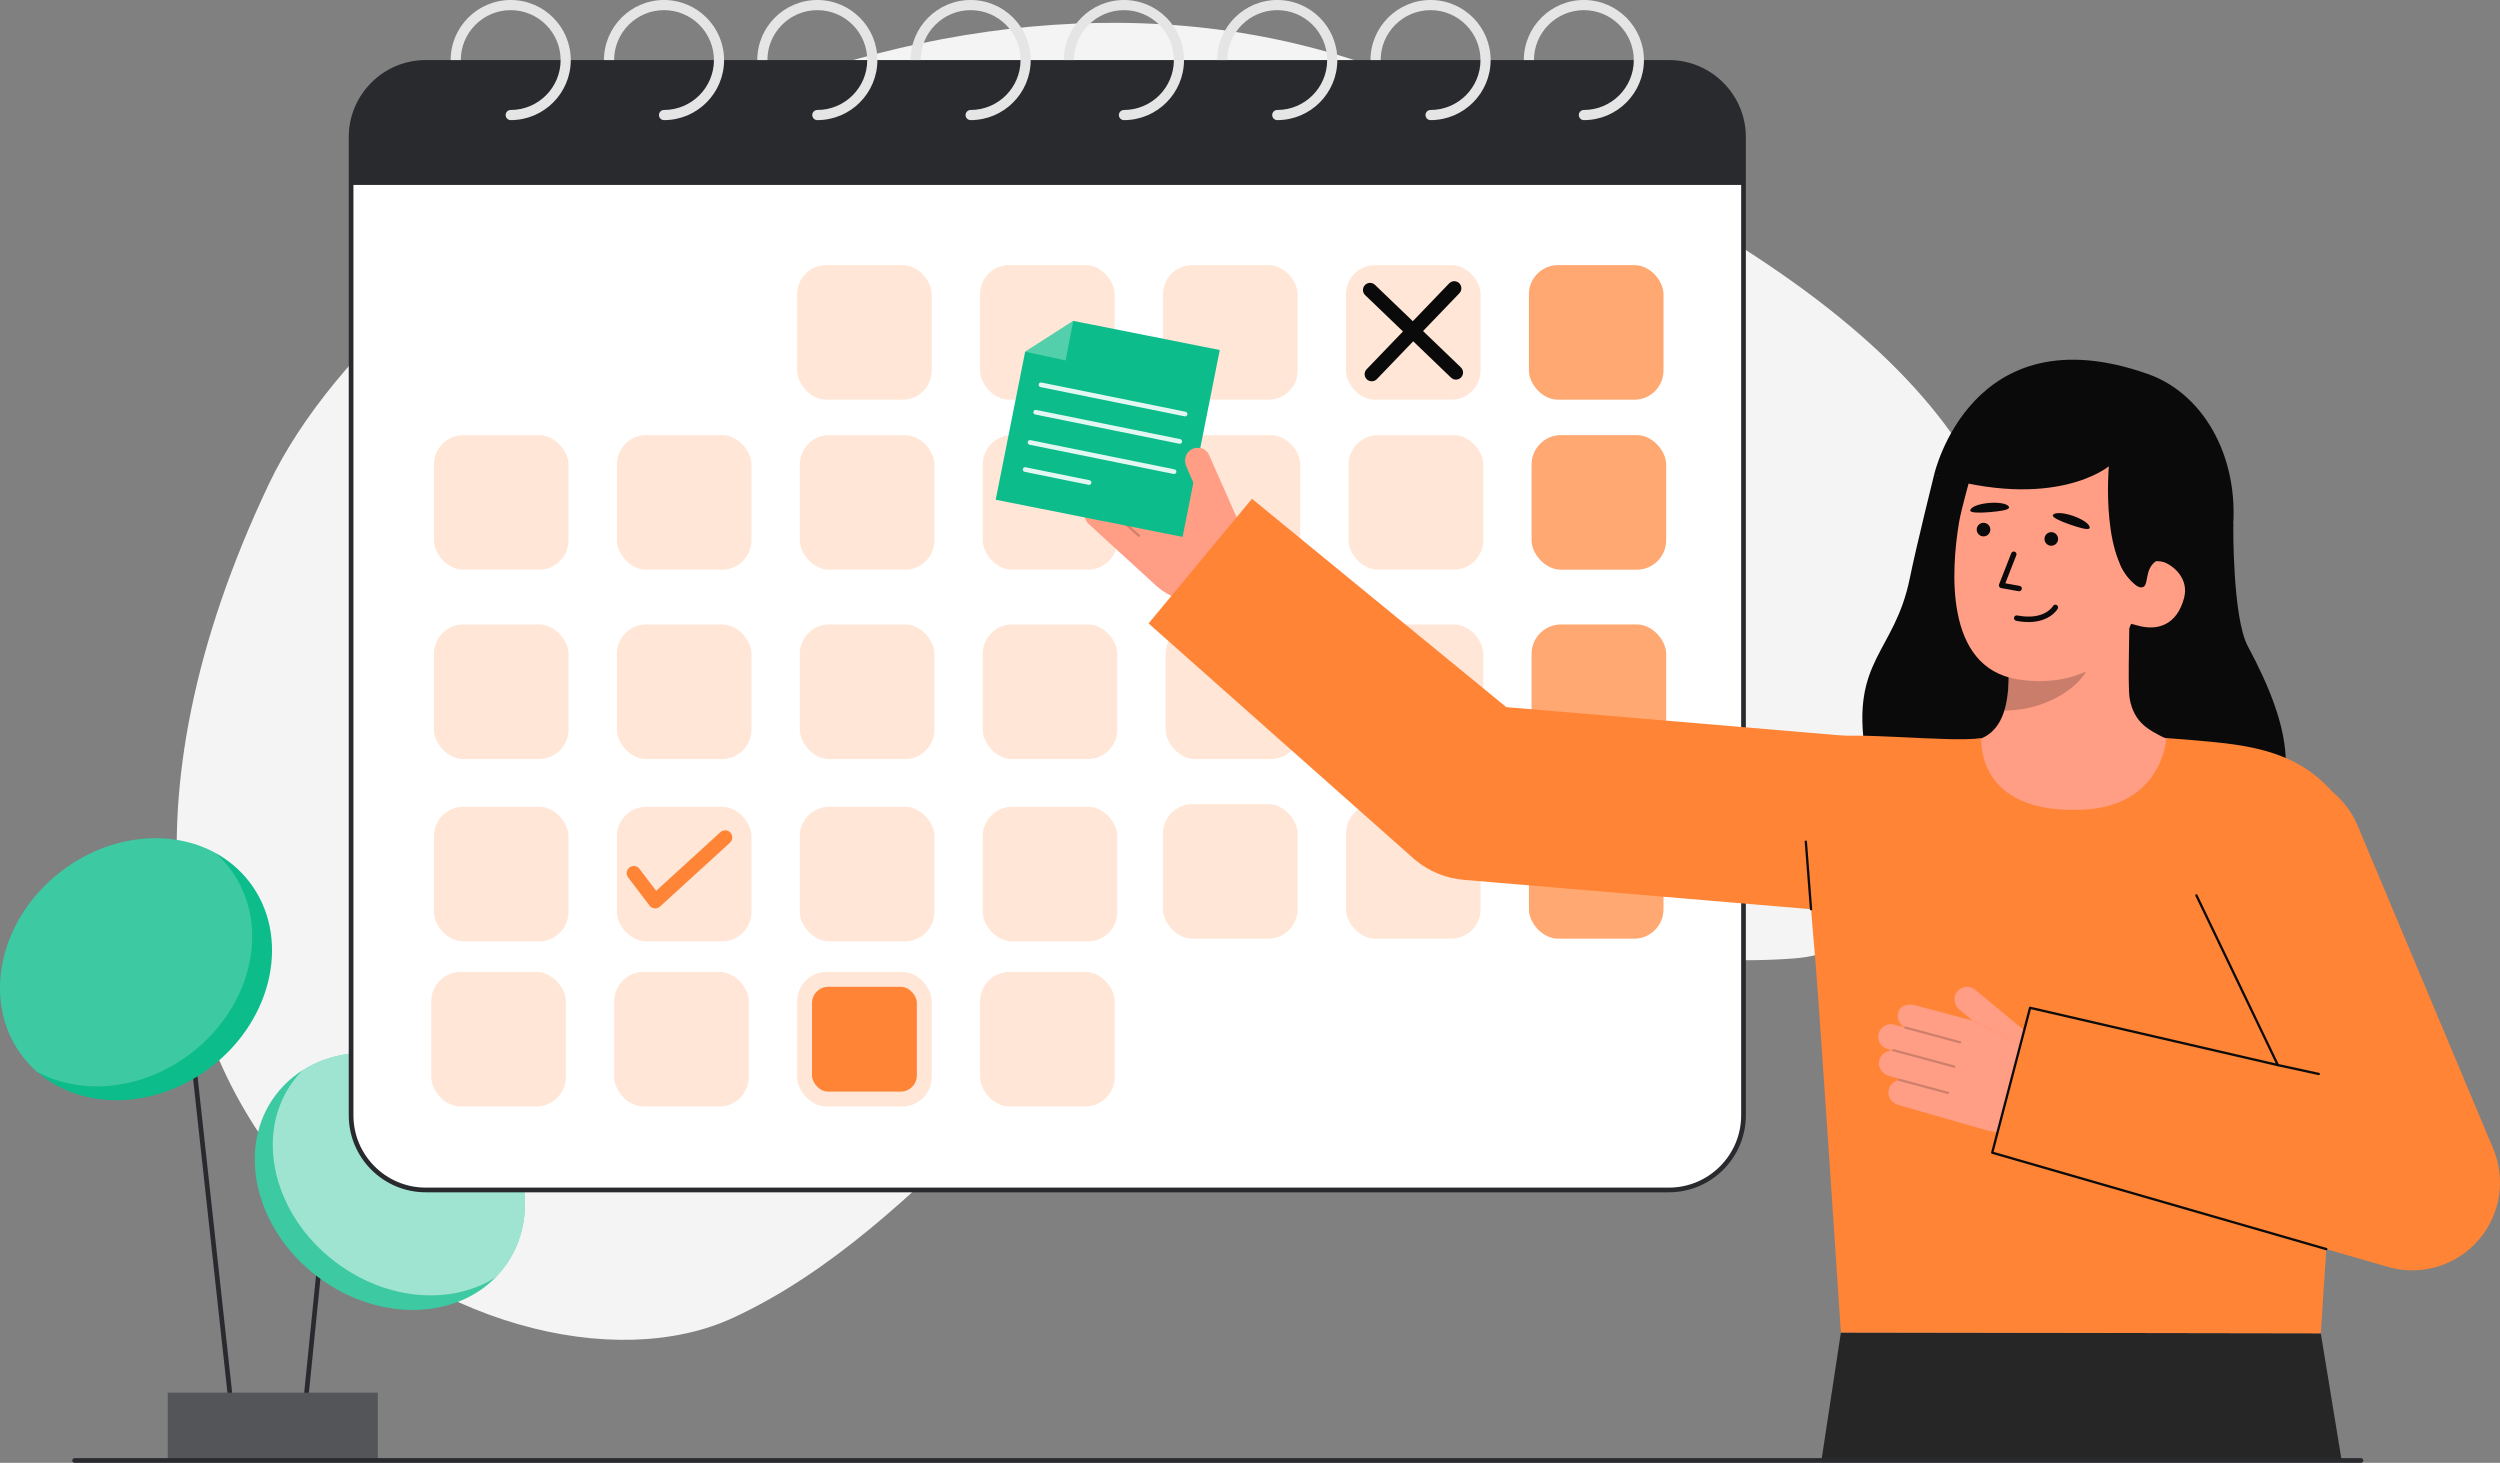 <svg id="Layer_2" data-name="Layer 2" xmlns="http://www.w3.org/2000/svg" viewBox="0 0 1067.35 624.533" style="width: 100%; height: 100%;">
  <rect x="0" y="0" width="1067.35" height="624.533" fill="#808080" stroke="none"/>
  <g id="Layer_2-2" data-name="Layer 2">
    <g>
      <path d="m600.417,33.857C404.359-47.005,169.208,92.017,114.78,206.688c-130.692,275.351,97.7,402.433,198.173,355.948,41.945-19.406,76.207-52.543,109.321-84.783,48.973-47.681,116.342-75.966,184.675-77.537,53.201-1.223,106.148,13.053,159.197,8.861,53.05-4.192,99.911-77.355,98.472-130.551-2.195-81.193-53.962-158.059-264.202-244.77Z" fill="#f4f4f4"></path>
      <g>
        <rect x="87.189" y="391.06" width="2" height="225.684" transform="translate(-54.293 12.584) rotate(-6.245)" fill="#292a2e"></rect>
        <rect x="75.4" y="548.401" width="120.091" height="2" transform="translate(-424.791 628.908) rotate(-84.228)" fill="#292a2e"></rect>
        <rect x="71.642" y="594.601" width="89.616" height="29.083" fill="#292a2e"></rect>
        <rect x="71.642" y="594.601" width="89.616" height="29.083" fill="#fff" opacity=".2"></rect>
        <ellipse cx="166.468" cy="504.325" rx="51.126" ry="61.09" transform="translate(-336.612 334.129) rotate(-53.042)" fill="#0cbc8b"></ellipse>
        <ellipse cx="166.468" cy="504.325" rx="51.126" ry="61.09" transform="translate(-336.612 334.129) rotate(-53.042)" fill="#fff" opacity=".2"></ellipse>
        <path d="m215.28,541.054c-1.155,1.539-2.399,2.98-3.723,4.314-18.687,11.939-46.271,10.06-68.154-6.408-26.957-20.281-35.048-55.015-18.07-77.578,1.155-1.539,2.398-2.971,3.714-4.314,18.697-11.948,46.271-10.06,68.163,6.399,26.957,20.289,35.048,55.024,18.07,77.587Z" fill="#fff" opacity=".5"></path>
        <ellipse cx="58.075" cy="413.799" rx="61.09" ry="52.607" transform="translate(-240.749 121.725) rotate(-37.665)" fill="#0cbc8b"></ellipse>
        <path d="m81.756,449.532c-20.683,15.976-46.969,18.41-66.024,8.01-2.175-1.915-4.189-4.054-6.015-6.417-17.757-22.992-10.498-58.354,16.208-78.965,20.684-15.967,46.97-18.41,66.015-8.019,2.184,1.915,4.197,4.063,6.023,6.426,17.757,22.992,10.498,58.354-16.208,78.965Z" fill="#fff" opacity=".2"></path>
      </g>
      <g>
        <g>
          <rect x="149.894" y="26.643" width="594.477" height="481.398" rx="31.867" ry="31.867" fill="#fff"></rect>
          <path d="m712.505,509.041H181.762c-18.123,0-32.867-14.744-32.867-32.867V58.51c0-18.123,14.744-32.867,32.867-32.867h530.743c18.123,0,32.867,14.744,32.867,32.867v417.664c0,18.123-14.744,32.867-32.867,32.867ZM181.762,27.643c-17.02,0-30.867,13.847-30.867,30.867v417.664c0,17.02,13.847,30.867,30.867,30.867h530.743c17.02,0,30.867-13.847,30.867-30.867V58.51c0-17.02-13.847-30.867-30.867-30.867H181.762Z" fill="#292a2e"></path>
        </g>
        <rect x="652.755" y="113.185" width="57.463" height="57.463" rx="12.437" ry="12.437" fill="#ff8436" opacity=".7"></rect>
        <rect x="653.891" y="185.766" width="57.463" height="57.463" rx="12.562" ry="12.562" fill="#ff8436" opacity=".7"></rect>
        <rect x="653.891" y="266.604" width="57.463" height="57.463" rx="12.562" ry="12.562" fill="#ff8436" opacity=".7"></rect>
        <rect x="652.755" y="343.306" width="57.463" height="57.463" rx="12.562" ry="12.562" fill="#ff8436" opacity=".7"></rect>
        <g fill="none" opacity=".2">
          <rect x="418.438" y="113.185" width="57.463" height="57.463" rx="12.437" ry="12.437" fill="#ff8436"></rect>
          <rect x="340.332" y="113.185" width="57.463" height="57.463" rx="12.437" ry="12.437" fill="#ff8436"></rect>
          <rect x="496.543" y="113.185" width="57.463" height="57.463" rx="12.437" ry="12.437" fill="#ff8436"></rect>
          <rect x="574.649" y="113.185" width="57.463" height="57.463" rx="12.437" ry="12.437" fill="#ff8436"></rect>
          <rect x="419.574" y="185.766" width="57.463" height="57.463" rx="12.562" ry="12.562" fill="#ff8436"></rect>
          <rect x="497.68" y="185.766" width="57.463" height="57.463" rx="12.562" ry="12.562" fill="#ff8436"></rect>
          <rect x="575.786" y="185.766" width="57.463" height="57.463" rx="12.562" ry="12.562" fill="#ff8436"></rect>
          <rect x="185.258" y="185.766" width="57.463" height="57.463" rx="12.562" ry="12.562" fill="#ff8436"></rect>
          <rect x="263.363" y="185.766" width="57.463" height="57.463" rx="12.562" ry="12.562" fill="#ff8436"></rect>
          <rect x="341.469" y="185.766" width="57.463" height="57.463" rx="12.562" ry="12.562" fill="#ff8436"></rect>
          <rect x="419.574" y="266.604" width="57.463" height="57.463" rx="12.562" ry="12.562" fill="#ff8436"></rect>
          <rect x="497.68" y="266.604" width="57.463" height="57.463" rx="12.562" ry="12.562" fill="#ff8436"></rect>
          <rect x="575.786" y="266.604" width="57.463" height="57.463" rx="12.562" ry="12.562" fill="#ff8436"></rect>
          <rect x="185.258" y="266.604" width="57.463" height="57.463" rx="12.562" ry="12.562" fill="#ff8436"></rect>
          <rect x="263.363" y="266.604" width="57.463" height="57.463" rx="12.562" ry="12.562" fill="#ff8436"></rect>
          <rect x="341.469" y="266.604" width="57.463" height="57.463" rx="12.562" ry="12.562" fill="#ff8436"></rect>
          <rect x="419.574" y="344.443" width="57.463" height="57.463" rx="12.562" ry="12.562" fill="#ff8436"></rect>
          <rect x="496.543" y="343.306" width="57.463" height="57.463" rx="12.562" ry="12.562" fill="#ff8436"></rect>
          <rect x="574.649" y="343.306" width="57.463" height="57.463" rx="12.562" ry="12.562" fill="#ff8436"></rect>
          <rect x="185.258" y="344.443" width="57.463" height="57.463" rx="12.562" ry="12.562" fill="#ff8436"></rect>
          <rect x="263.363" y="344.443" width="57.463" height="57.463" rx="12.562" ry="12.562" fill="#ff8436"></rect>
          <rect x="341.469" y="344.443" width="57.463" height="57.463" rx="12.562" ry="12.562" fill="#ff8436"></rect>
          <rect x="418.438" y="414.946" width="57.463" height="57.463" rx="12.562" ry="12.562" fill="#ff8436"></rect>
          <rect x="184.121" y="414.946" width="57.463" height="57.463" rx="12.562" ry="12.562" fill="#ff8436"></rect>
          <rect x="262.227" y="414.946" width="57.463" height="57.463" rx="12.562" ry="12.562" fill="#ff8436"></rect>
          <rect x="340.332" y="414.946" width="57.463" height="57.463" rx="12.562" ry="12.562" fill="#ff8436"></rect>
        </g>
        <path d="m744.371,58.513v20.429H149.897v-20.429c0-17.604,14.26-31.874,31.865-31.874h530.744c17.596,0,31.865,14.269,31.865,31.874Z" fill="#292a2e"></path>
        <g>
          <path d="m257.855,25.643c0-14.139,11.503-25.643,25.643-25.643s25.642,11.503,25.642,25.643-11.503,25.642-25.642,25.642c-1.196,0-2.166-.97-2.166-2.166s.97-2.166,2.166-2.166c11.751,0,21.311-9.56,21.311-21.311s-9.56-21.311-21.311-21.311-21.311,9.56-21.311,21.311" fill="#e5e5e5"></path>
          <path d="m388.763,25.643c0-14.139,11.503-25.643,25.642-25.643s25.643,11.503,25.643,25.643-11.503,25.642-25.643,25.642c-1.196,0-2.166-.97-2.166-2.166s.97-2.166,2.166-2.166c11.751,0,21.311-9.56,21.311-21.311s-9.56-21.311-21.311-21.311-21.311,9.56-21.311,21.311" fill="#e5e5e5"></path>
          <path d="m519.672,25.643c0-14.139,11.503-25.643,25.642-25.643s25.643,11.503,25.643,25.643-11.503,25.642-25.643,25.642c-1.196,0-2.166-.97-2.166-2.166s.97-2.166,2.166-2.166c11.751,0,21.311-9.56,21.311-21.311s-9.56-21.311-21.311-21.311-21.311,9.56-21.311,21.311" fill="#e5e5e5"></path>
          <path d="m585.126,25.643c0-14.139,11.503-25.643,25.643-25.643s25.642,11.503,25.642,25.643-11.503,25.642-25.642,25.642c-1.196,0-2.166-.97-2.166-2.166s.97-2.166,2.166-2.166c11.751,0,21.311-9.56,21.311-21.311s-9.56-21.311-21.311-21.311-21.311,9.56-21.311,21.311" fill="#e5e5e5"></path>
          <path d="m192.4,25.643c0-14.139,11.503-25.643,25.642-25.643s25.643,11.503,25.643,25.643-11.503,25.642-25.643,25.642c-1.196,0-2.166-.97-2.166-2.166s.97-2.166,2.166-2.166c11.751,0,21.311-9.56,21.311-21.311s-9.56-21.311-21.311-21.311-21.311,9.56-21.311,21.311" fill="#e5e5e5"></path>
          <path d="m323.309,25.643c0-14.139,11.503-25.643,25.642-25.643s25.642,11.503,25.642,25.643-11.503,25.642-25.642,25.642c-1.196,0-2.166-.97-2.166-2.166s.97-2.166,2.166-2.166c11.751,0,21.311-9.56,21.311-21.311s-9.56-21.311-21.311-21.311-21.311,9.56-21.311,21.311" fill="#e5e5e5"></path>
          <path d="m454.218,25.643c0-14.139,11.503-25.643,25.643-25.643s25.642,11.503,25.642,25.643-11.503,25.642-25.642,25.642c-1.196,0-2.166-.97-2.166-2.166s.97-2.166,2.166-2.166c11.751,0,21.311-9.56,21.311-21.311s-9.56-21.311-21.311-21.311-21.311,9.56-21.311,21.311" fill="#e5e5e5"></path>
          <path d="m650.581,25.643c0-14.139,11.503-25.643,25.642-25.643s25.642,11.503,25.642,25.643-11.503,25.642-25.642,25.642c-1.196,0-2.166-.97-2.166-2.166s.97-2.166,2.166-2.166c11.751,0,21.311-9.56,21.311-21.311s-9.56-21.311-21.311-21.311-21.311,9.56-21.311,21.311" fill="#e5e5e5"></path>
        </g>
        <path d="m279.732,387.837c-.091,0-.182-.004-.274-.013-.848-.077-1.624-.507-2.14-1.184l-9.153-12.039c-1.014-1.333-.755-3.235.579-4.249,1.333-1.014,3.236-.756,4.249.579l7.145,9.398,27.422-25.03c1.237-1.129,3.155-1.041,4.284.195,1.129,1.237,1.041,3.155-.195,4.284l-29.873,27.266c-.561.512-1.291.793-2.044.793Z" fill="#ff8436"></path>
        <rect x="346.689" y="421.303" width="44.75" height="44.75" rx="6.931" ry="6.931" fill="#ff8436"></rect>
        <g>
          <path d="m585.649,162.792c-.756,0-1.513-.281-2.1-.846-1.208-1.16-1.246-3.08-.086-4.287l35.239-36.673c1.16-1.208,3.081-1.246,4.287-.086,1.208,1.16,1.246,3.08.086,4.287l-35.239,36.673c-.596.62-1.39.932-2.187.932Z" fill="#0a0a0a"></path>
          <path d="m621.605,162.075c-.756,0-1.513-.281-2.101-.846l-36.672-35.239c-1.207-1.16-1.245-3.08-.085-4.288,1.16-1.207,3.08-1.245,4.288-.085l36.672,35.239c1.207,1.16,1.245,3.08.085,4.288-.596.619-1.39.931-2.187.931Z" fill="#0a0a0a"></path>
        </g>
      </g>
      <g>
        <g>
          <path d="m953.471,223.966s-.368,39.678,6.228,51.956c18.989,35.347,23.579,62.419,1.2,81.108-22.379,18.689-157.203,10.586-164.554-36.058-6.189-39.269,12.52-42.287,18.997-73.961,2.93-14.332,10.403-44.302,10.403-44.302" fill="#0a0a0a"></path>
          <path id="sk" d="m834.675,318.376c.233-.033,3.225,42.871,53.06,38.657,34.5-2.912,46.464-39.658,47.255-39.665-3.73-.756-10.009-1.847-11.67-2.714-5.464-2.87-12.219-5.846-14.071-16.386-1.067-6.075.352-37.221-.233-43.372l-52.883,12.329c.863,12.995,6.33,43.089-11.784,48.596-3.014.911-6.262,1.753-9.673,2.556Z" fill="#ff9e85"></path>
          <path id="sh" d="m855.73,303.393c.728-2.403,1.155-4.491,1.516-8.24.647-6.705.211-12.859-.527-19.127,10.692-1.526,20.928-6.126,29.168-13.109,1.018,3.625,6.58,19.453,5.114,22.921-2.771,6.556-15.979,17.372-35.272,17.554Z" fill="#0c0c0c" opacity=".22"></path>
          <path d="m861.4,290.031c20.728,3.32,43.734-3.694,51.05-31.118l11.098-24.401c7.316-27.424-1.157-53.499-26.978-60.387h0c-25.821-6.889-47.494.216-54.811,27.64,0,0-4.423,15.673-5.321,21.019-3.386,20.159-6.489,62.209,24.962,67.247Z" fill="#ff9e85"></path>
          <path id="e1_eb" d="m841.19,217.987c.029.909,3.432,1.066,8.004.689,4.571-.377,8.635-.924,8.55-2.054-.107-1.427-3.919-2.277-8.49-1.9-4.571.377-8.11,1.835-8.064,3.265Z" fill="#0a0a0a"></path>
          <path d="m943.852,244.804l-30.085,5.958c-17.247-8.506-13.425-51.675-13.425-51.675,0,0-23.148,19.454-74.598,3.621,0,0,15.708-69.889,91.456-42.962,24.425,8.683,40.291,37.444,35.585,70.855-3.298,23.414-8.933,14.202-8.933,14.202Z" fill="#0a0a0a"></path>
          <path d="m913.114,267.184c7.847,2.093,16.25-.13,19.369-11.951,2.072-7.853-3.941-14.372-11.788-16.466l-5.446,4.179-8.881,22.437,6.747,1.8Z" fill="#ff9e85"></path>
          <g>
            <circle id="e1_eye" cx="846.842" cy="226.103" r="2.907" transform="translate(559.022 1054.007) rotate(-85.779)" fill="#0a0a0a"></circle>
            <g id="e1_n">
              <path d="m861.964,252.431c.587.043,1.122-.363,1.228-.954.114-.632-.306-1.237-.939-1.35l-6.094-1.095,4.685-11.988c.233-.598-.062-1.272-.661-1.506-.598-.233-1.272.062-1.506.66l-5.199,13.305c-.126.324-.101.688.069.991s.466.515.809.577l7.486,1.346c.04.007.081.012.121.015Z" fill="#0a0a0a"></path>
            </g>
            <g id="e1_m">
              <path d="m864.264,265.517c10.511.776,14.108-5.345,14.27-5.633.316-.559.119-1.268-.44-1.584-.555-.315-1.262-.12-1.58.434-.151.26-3.821,6.262-15.286,4.026-.643-.128-1.242.289-1.365.919-.123.63.289,1.241.918,1.364,1.237.241,2.397.395,3.482.475Z" fill="#0a0a0a"></path>
            </g>
            <path id="e1_eb-2" data-name="e1_eb" d="m876.445,219.979c-.342.843,2.705,2.367,7.036,3.877,4.331,1.51,8.267,2.659,8.648,1.592.481-1.348-2.658-3.671-6.989-5.181-4.331-1.51-8.157-1.614-8.695-.288Z" fill="#0a0a0a"></path>
            <circle id="e1_eye-2" data-name="e1_eye" cx="875.777" cy="230.097" r="2.907" transform="translate(581.845 1086.562) rotate(-85.779)" fill="#0a0a0a"></circle>
          </g>
          <path d="m911.315,227.413c-.15,2.442-6.949,10.758-6.264,13.107,1.08,3.705,6.264,9.932,8.717,10.243,4.319.547,1.126-7.383,6.724-11.182.854-.009,1.723.044,2.59.225,3.49.678,6.394,2.659,8.308,5.34l.453-11.087" fill="#0a0a0a"></path>
        </g>
        <polygon points="990.839 569.245 999.744 623.533 777.645 623.533 785.947 568.917 990.839 569.245" fill="#262626"></polygon>
        <path id="b_1_b" d="m889.378,345.669c34.092-1.607,35.527-30.544,35.527-30.544,0,0,16.892,1.092,28.121,2.611,18.384,2.487,30.543,7.931,40.195,17.582,8.978,8.978,14.413,19.482,8.629,81.501-4.188,44.906-11.01,152.426-11.01,152.426l-204.892-.328s-9.117-137.883-10.837-158.097c-3.283-38.589-8.465-92.979,2.535-95.694,12.815-3.163,54.647,2.037,68.178.002.228-.034-2.873,32.73,43.555,30.541Z" fill="#ff8436"></path>
        <g>
          <path d="m516.248,194.411c-1.252-2.825-4.622-4.05-7.413-2.634-2.617,1.327-3.561,4.622-2.372,7.305l2.965,6.691-19.048-16.821c-2.085-1.907-5.864-2.914-7.849-.434-1.737,1.899-1.857,4.694-.456,6.726-.023.019-.05.032-.068.056-.015.016-.02.037-.032.054l-3.216-2.941c-2.468-2.257-6.457-1.801-8.304,1.203-1.373,2.232-.796,5.162,1.138,6.93l1.369,1.252c-.018.058-.027.119-.024.179-2.228-1.256-5.128-.809-6.845,1.278-1.865,2.266-1.407,5.663.759,7.643l3.364,3.076c-.155-.017-.315.03-.43.156-.066.075-.096.164-.111.255-2.18-.534-4.612.301-5.939,2.46-1.373,2.232-.796,5.162,1.138,6.93l28.677,26.226c8.207,7.505,20.146,9.281,30.182,4.488l15.795-7.544-23.278-52.536Z" fill="#ff9e85"></path>
          <g fill="none" opacity=".2">
            <path d="m500.841,211.991c-.184.199-.494.215-.698.034l-18.094-16.02c-.206-.183-.226-.499-.043-.706.156-.208.5-.226.706-.043l18.094,16.02c.206.183.226.499.043.706l-.008.009Z" fill="#0c0c0c"></path>
          </g>
          <g fill="none" opacity=".2">
            <path d="m493.996,220.167c-.184.199-.494.215-.698.034l-20.193-17.878c-.206-.183-.226-.499-.043-.706.169-.188.499-.225.706-.043l20.193,17.878c.206.183.226.499.043.706l-.008.009Z" fill="#0c0c0c"></path>
          </g>
          <g fill="none" opacity=".2">
            <path d="m486.633,229.064c-.184.199-.494.215-.698.034l-16.108-14.261c-.206-.183-.226-.499-.043-.706.189-.205.499-.225.706-.043l16.108,14.261c.206.183.226.499.043.706l-.008.009Z" fill="#0c0c0c"></path>
          </g>
        </g>
        <path d="m534.513,212.954l108.581,88.949,160.311,13.56c20.637,1.746,35.952,19.89,34.206,40.527-1.655,19.562-18.045,34.342-37.324,34.342-1.061,0-2.127-.045-3.203-.136l-172.109-14.558c-7.679-.649-14.971-3.649-20.885-8.59l-113.72-100.887,44.143-53.207Z" fill="#ff8436"></path>
        <g>
          <polygon points="504.896 229.223 425.107 213.354 437.677 150.155 458.208 136.992 520.766 149.434 504.896 229.223" fill="#0cbc8b"></polygon>
          <polygon points="458.208 136.992 437.677 150.155 454.951 153.892 458.208 136.992" fill="#fffffa" opacity=".29"></polygon>
          <g fill="none" opacity=".88">
            <path d="m505.956,177.769c-.066,0-.133-.006-.2-.02l-61.509-12.479c-.542-.11-.891-.638-.781-1.179.11-.542.639-.89,1.179-.781l61.509,12.479c.542.11.891.638.781,1.179-.096.474-.513.801-.979.801Z" fill="#fff"></path>
            <path d="m503.692,189.466c-.066,0-.133-.006-.2-.02l-61.509-12.479c-.542-.11-.891-.638-.781-1.179.11-.542.639-.892,1.179-.781l61.509,12.479c.542.11.891.638.781,1.179-.096.474-.513.801-.979.801Z" fill="#fff"></path>
            <path d="m501.255,202.37c-.066,0-.133-.006-.2-.02l-61.509-12.479c-.542-.11-.891-.638-.781-1.179.11-.542.637-.893,1.179-.781l61.509,12.479c.542.11.891.638.781,1.179-.096.474-.513.801-.979.801Z" fill="#fff"></path>
            <path d="m464.96,207.01c-.066,0-.133-.006-.2-.02l-27.283-5.536c-.542-.11-.891-.638-.781-1.179.11-.542.638-.893,1.179-.781l27.283,5.536c.542.11.891.638.781,1.179-.096.474-.513.801-.979.801Z" fill="#fff"></path>
          </g>
        </g>
        <path d="m510.427,208.272l-3.965-9.19c-1.189-2.683-.245-5.978,2.372-7.305,2.791-1.416,6.162-.19,7.413,2.634" fill="#ff9e85"></path>
        <path d="m869.634,444.396l-26.372-21.855c-2.379-1.971-5.942-1.567-7.811.944-1.752,2.354-1.129,5.724,1.131,7.597l5.635,4.67,26.522,13.736.895-5.092Z" fill="#ff9e85"></path>
        <g>
          <path d="m842.217,435.752l-24.547-6.575c-2.717-.779-6.548.003-7.22,3.108-.709,2.474.425,5.036,2.585,6.23-.011.025-.029.047-.034.075-.006.021-.001.042-.004.063l-4.189-1.201c-3.214-.921-6.583,1.264-6.899,4.776-.235,2.61,1.587,4.976,4.106,5.698l1.783.511c.009.059.028.115.057.166-2.554-.132-4.949,1.566-5.557,4.198-.66,2.859,1.263,5.696,4.084,6.505l4.382,1.256c-.146.054-.269.167-.316.331-.026.096-.013.19.015.278-2.189.493-3.995,2.324-4.222,4.848-.234,2.61,1.587,4.976,4.106,5.698l37.357,10.706c10.691,3.064,22.172-.665,29.021-9.427l10.781-13.79-45.289-23.455Z" fill="#ff9e85"></path>
          <g fill="none" opacity=".2">
            <path d="m837.3,445.144c-.077.26-.347.412-.61.342l-23.336-6.282c-.266-.072-.424-.346-.353-.613.047-.256.347-.425.613-.353l23.336,6.282c.266.072.424.346.353.613l-.003.011Z" fill="#0c0c0c"></path>
          </g>
          <g fill="none" opacity=".2">
            <path d="m834.813,455.513c-.077.26-.347.412-.61.342l-26.043-7.011c-.266-.072-.424-.346-.353-.613.067-.243.346-.424.613-.353l26.043,7.011c.266.072.424.346.353.613l-.003.011Z" fill="#0c0c0c"></path>
          </g>
          <g fill="none" opacity=".2">
            <path d="m832.185,466.758c-.077.26-.347.412-.61.342l-20.774-5.592c-.266-.072-.424-.346-.353-.613.078-.268.346-.424.613-.353l20.774,5.592c.266.072.424.346.353.613l-.003.011Z" fill="#0c0c0c"></path>
          </g>
        </g>
        <path d="m850.558,492.123l169.665,48.976c3.188.847,6.421,1.258,9.625,1.258,10.818,0,21.3-4.689,28.527-13.158,9.368-10.979,11.605-26.357,5.753-39.549l-57.844-137.801c-8.399-18.932-30.556-27.471-49.485-19.072-18.932,8.398-27.47,30.553-19.072,49.484l34.781,72.465-105.787-24.456-16.163,61.853Z" fill="#ff8436"></path>
        <path d="m993.19,533.795c-.046,0-.093-.006-.139-.02l-142.632-41.172c-.261-.075-.414-.345-.345-.606l16.163-61.854c.069-.263.339-.423.596-.361l104.773,24.222-34.331-71.526c-.119-.249-.014-.548.234-.668.25-.117.548-.014.668.234l34.781,72.465c.083.174.06.379-.061.529-.121.149-.318.219-.503.175l-105.313-24.347-15.917,60.912,142.163,41.036c.266.077.418.354.342.619-.063.219-.263.361-.48.361Z" fill="#0c0c0c"></path>
        <path d="m989.973,459.024c-.035,0-.07-.004-.106-.012l-17.465-3.799c-.27-.059-.44-.325-.382-.595s.326-.441.595-.382l17.465,3.799c.27.059.44.325.382.595-.051.233-.258.394-.488.394Z" fill="#0c0c0c"></path>
        <path d="m773.205,388.677c-.258,0-.478-.199-.497-.462l-2.228-28.839c-.021-.274.185-.516.46-.536.253-.035.516.184.536.46l2.228,28.839c.021.275-.185.516-.46.536-.013.002-.025.002-.039.002Z" fill="#0c0c0c"></path>
      </g>
      <path d="m1007.979,624.533H31.85c-.552,0-1-.448-1-1s.448-1,1-1h976.129c.552,0,1,.448,1,1s-.448,1-1,1Z" fill="#292a2e"></path>
    </g>
  </g>
</svg>